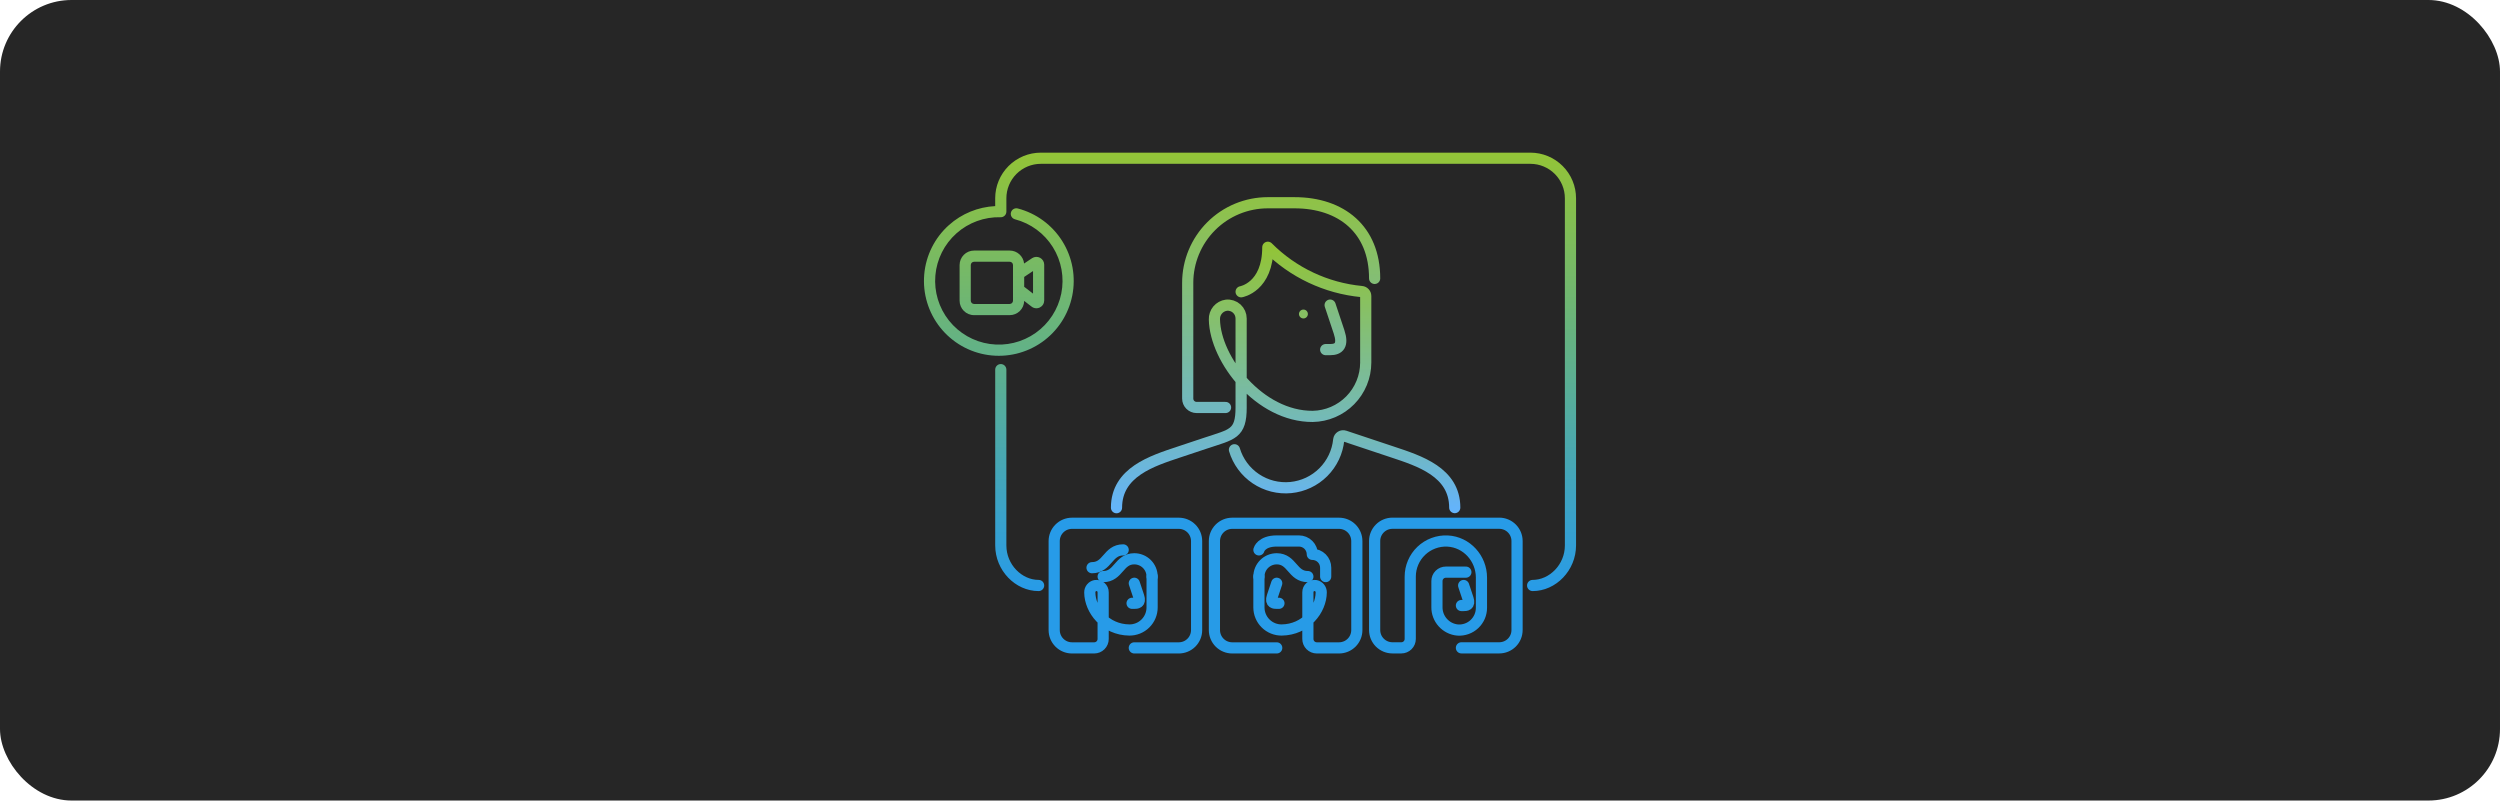 <svg width="559" height="179" viewBox="0 0 559 179" fill="none" xmlns="http://www.w3.org/2000/svg">
<rect width="559" height="179" rx="16" fill="#262626"/>
<path fill-rule="evenodd" clip-rule="evenodd" d="M227.283 38.889C228.728 37.444 230.688 36.632 232.732 36.632H342.198C344.242 36.632 346.202 37.444 347.648 38.889C349.093 40.334 349.905 42.294 349.905 44.338V121.96C349.905 126.265 346.435 129.666 342.696 129.666C342.006 129.666 341.446 130.226 341.446 130.916C341.446 131.606 342.006 132.166 342.696 132.166C347.913 132.166 352.405 127.547 352.405 121.96V44.338C352.405 41.631 351.329 39.035 349.415 37.121C347.501 35.207 344.905 34.132 342.198 34.132H232.732C230.025 34.132 227.429 35.207 225.515 37.121C223.601 39.035 222.526 41.631 222.526 44.338V46.087C218.71 46.273 215.057 47.76 212.188 50.322C208.999 53.169 207.019 57.13 206.656 61.39C206.293 65.651 207.574 69.889 210.236 73.236C212.898 76.582 216.739 78.784 220.972 79.388C225.205 79.993 229.509 78.955 233.002 76.488C236.494 74.021 238.91 70.311 239.755 66.119C240.599 61.927 239.808 57.571 237.543 53.944C235.279 50.317 231.712 47.693 227.575 46.612C226.907 46.437 226.224 46.837 226.049 47.505C225.875 48.173 226.275 48.856 226.943 49.031C230.462 49.951 233.496 52.182 235.423 55.268C237.349 58.353 238.022 62.059 237.304 65.625C236.586 69.191 234.53 72.347 231.559 74.446C228.588 76.545 224.927 77.428 221.326 76.913C217.725 76.399 214.457 74.526 212.192 71.679C209.928 68.832 208.838 65.227 209.147 61.603C209.456 57.978 211.14 54.609 213.853 52.186C216.567 49.764 220.104 48.471 223.741 48.573C224.078 48.583 224.405 48.455 224.647 48.22C224.889 47.985 225.026 47.661 225.026 47.324V44.338C225.026 42.294 225.838 40.334 227.283 38.889ZM225.027 82.652C225.027 81.961 224.467 81.402 223.777 81.402C223.087 81.402 222.527 81.961 222.527 82.652V121.96C222.527 127.547 227.019 132.166 232.236 132.166C232.926 132.166 233.486 131.607 233.486 130.916C233.486 130.226 232.926 129.666 232.236 129.666C228.496 129.666 225.027 126.265 225.027 121.96V82.652ZM231.659 57.438C231.974 57.424 232.286 57.495 232.564 57.643C232.841 57.792 233.073 58.013 233.236 58.282C233.398 58.552 233.485 58.86 233.486 59.175L233.486 59.181L233.486 67.182L233.486 67.185C233.485 67.511 233.393 67.831 233.221 68.107C233.048 68.384 232.801 68.606 232.508 68.75C232.216 68.894 231.889 68.953 231.564 68.92C231.24 68.888 230.931 68.765 230.673 68.566L230.672 68.565L229.006 67.281C228.977 69.045 227.538 70.467 225.766 70.467H217.805C216.015 70.467 214.565 69.016 214.565 67.227V59.266C214.565 57.476 216.015 56.025 217.805 56.025H225.766C227.441 56.025 228.818 57.295 228.989 58.925L230.768 57.73L230.777 57.724L230.777 57.724C231.04 57.551 231.345 57.452 231.659 57.438ZM230.986 60.595L229.008 61.923V64.125L230.986 65.651V60.595ZM217.065 59.266C217.065 58.857 217.396 58.525 217.805 58.525H225.766C226.175 58.525 226.507 58.857 226.507 59.266V67.227C226.507 67.636 226.175 67.967 225.766 67.967H217.805C217.396 67.967 217.065 67.636 217.065 67.227V59.266Z" fill="url(#paint0_linear_1241_30515)"/>
<path d="M257.61 128.926V135.827C257.609 136.494 257.477 137.155 257.219 137.77C256.961 138.386 256.584 138.944 256.109 139.413C255.635 139.882 255.072 140.252 254.453 140.501C253.834 140.751 253.172 140.875 252.505 140.868C247.131 140.798 243.708 136.389 243.678 132.459C243.673 132.101 243.793 131.754 244.018 131.476C244.242 131.198 244.557 131.007 244.907 130.936C245.124 130.897 245.347 130.907 245.559 130.964C245.772 131.021 245.97 131.125 246.138 131.268C246.305 131.41 246.44 131.589 246.531 131.789C246.622 131.99 246.667 132.208 246.663 132.429V142.878C246.663 143.406 246.454 143.912 246.08 144.285C245.707 144.658 245.201 144.868 244.673 144.868H239.697C238.642 144.868 237.629 144.449 236.883 143.702C236.136 142.956 235.717 141.943 235.717 140.887V120.984C235.717 119.929 236.136 118.916 236.883 118.17C237.629 117.423 238.642 117.004 239.697 117.004H263.581C264.637 117.004 265.649 117.423 266.396 118.17C267.142 118.916 267.562 119.929 267.562 120.984V140.887C267.562 141.943 267.142 142.956 266.396 143.702C265.649 144.449 264.637 144.868 263.581 144.868H253.629" stroke="#279BE8" stroke-width="2.5" stroke-linecap="round" stroke-linejoin="round"/>
<path d="M257.612 128.926C257.612 127.87 257.192 126.858 256.446 126.111C255.699 125.365 254.687 124.946 253.631 124.946C250.148 124.946 250.148 128.926 246.665 128.926" stroke="#279BE7" stroke-width="2.5" stroke-linecap="round" stroke-linejoin="round"/>
<path d="M253.63 130.418L254.626 133.403C255.123 134.896 254.128 134.896 253.63 134.896H253.133" stroke="#279BE7" stroke-width="2.5" stroke-linecap="round" stroke-linejoin="round"/>
<path d="M251.143 122.955C247.66 122.955 247.66 126.936 244.177 126.936" stroke="#279BE7" stroke-width="2.5" stroke-linecap="round" stroke-linejoin="round"/>
<path d="M281.495 128.926V135.827C281.496 136.494 281.628 137.155 281.886 137.77C282.144 138.386 282.521 138.944 282.995 139.413C283.47 139.882 284.033 140.252 284.652 140.501C285.271 140.751 285.933 140.875 286.6 140.868C291.974 140.798 295.397 136.389 295.427 132.459C295.432 132.101 295.312 131.754 295.087 131.476C294.863 131.198 294.548 131.007 294.198 130.936C293.981 130.897 293.758 130.907 293.546 130.964C293.333 131.021 293.135 131.125 292.967 131.268C292.8 131.41 292.665 131.589 292.574 131.789C292.483 131.99 292.438 132.208 292.442 132.429V142.878C292.442 143.406 292.651 143.912 293.025 144.285C293.398 144.658 293.904 144.868 294.432 144.868H299.408C300.463 144.868 301.476 144.449 302.222 143.702C302.969 142.956 303.388 141.943 303.388 140.887V120.984C303.388 119.929 302.969 118.916 302.222 118.17C301.476 117.423 300.463 117.004 299.408 117.004H275.524C274.468 117.004 273.456 117.423 272.709 118.17C271.963 118.916 271.543 119.929 271.543 120.984V140.887C271.543 141.943 271.963 142.956 272.709 143.702C273.456 144.449 274.468 144.868 275.524 144.868H285.476" stroke="#279BE7" stroke-width="2.5" stroke-linecap="round" stroke-linejoin="round"/>
<path d="M281.495 128.926C281.495 127.87 281.914 126.858 282.661 126.111C283.408 125.365 284.42 124.946 285.476 124.946C288.959 124.946 288.959 128.926 292.442 128.926" stroke="#279BE7" stroke-width="2.5" stroke-linecap="round" stroke-linejoin="round"/>
<path d="M285.475 130.418L284.48 133.403C283.982 134.896 284.977 134.896 285.475 134.896H285.973" stroke="#279BE7" stroke-width="2.5" stroke-linecap="round" stroke-linejoin="round"/>
<path d="M281.495 122.955C281.495 122.955 281.993 120.964 285.476 120.964H290.451C291.243 120.964 292.003 121.279 292.562 121.839C293.122 122.399 293.437 123.158 293.437 123.95C294.229 123.95 294.988 124.264 295.548 124.824C296.108 125.384 296.422 126.143 296.422 126.935V128.926" stroke="#279BE7" stroke-width="2.5" stroke-linecap="round" stroke-linejoin="round"/>
<path d="M327.271 130.916L328.266 133.902C328.764 135.394 327.769 135.394 327.271 135.394H326.773" stroke="#279BE7" stroke-width="2.5" stroke-linecap="round" stroke-linejoin="round"/>
<path d="M327.769 127.931H323.291C322.763 127.931 322.256 128.141 321.883 128.514C321.51 128.887 321.3 129.393 321.3 129.921V135.743C321.285 137.026 321.755 138.268 322.615 139.22C323.476 140.172 324.664 140.764 325.943 140.878C326.623 140.924 327.307 140.829 327.949 140.599C328.592 140.37 329.181 140.011 329.679 139.544C330.176 139.077 330.573 138.513 330.844 137.887C331.114 137.26 331.253 136.585 331.252 135.902V129.15C331.252 124.866 327.958 121.189 323.674 120.975C322.596 120.923 321.52 121.091 320.509 121.467C319.499 121.844 318.575 122.422 317.795 123.167C317.015 123.911 316.394 124.807 315.97 125.798C315.546 126.79 315.328 127.858 315.329 128.936V142.868C315.329 143.396 315.12 143.902 314.746 144.276C314.373 144.649 313.867 144.859 313.339 144.859H311.349C310.293 144.859 309.281 144.439 308.534 143.693C307.788 142.946 307.368 141.934 307.368 140.878V120.975C307.368 119.919 307.788 118.907 308.534 118.16C309.281 117.414 310.293 116.994 311.349 116.994H335.232C336.288 116.994 337.3 117.414 338.047 118.16C338.794 118.907 339.213 119.919 339.213 120.975V140.878C339.213 141.934 338.794 142.946 338.047 143.693C337.3 144.439 336.288 144.859 335.232 144.859H326.774" stroke="#279BE7" stroke-width="2.5" stroke-linecap="round" stroke-linejoin="round"/>
<path d="M297.417 68.221L299.407 74.192C300.402 77.178 299.407 78.173 297.417 78.173H296.421" stroke="url(#paint1_linear_1241_30515)" stroke-width="2.5" stroke-linecap="round" stroke-linejoin="round"/>
<path d="M291.446 71.207C291.995 71.207 292.441 70.762 292.441 70.212C292.441 69.663 291.995 69.217 291.446 69.217C290.896 69.217 290.451 69.663 290.451 70.212C290.451 70.762 290.896 71.207 291.446 71.207Z" fill="#87C063"/>
<path d="M277.514 65.237C277.514 65.237 283.485 64.242 283.485 55.286C289.11 60.93 296.53 64.434 304.463 65.192C304.713 65.213 304.946 65.326 305.115 65.511C305.285 65.695 305.379 65.937 305.378 66.188V81.075C305.371 84.234 304.125 87.263 301.907 89.513C299.69 91.763 296.679 93.053 293.521 93.106C281.634 93.166 271.702 80.393 271.543 71.427C271.512 70.658 271.769 69.905 272.264 69.316C272.759 68.727 273.457 68.344 274.22 68.243C274.637 68.199 275.059 68.244 275.458 68.375C275.856 68.505 276.223 68.718 276.534 69C276.844 69.282 277.092 69.626 277.261 70.01C277.43 70.393 277.516 70.809 277.514 71.228V91.131C277.514 97.102 275.524 97.102 269.553 99.092L263.582 101.082C257.611 103.073 249.65 105.561 249.65 113.522" stroke="url(#paint2_linear_1241_30515)" stroke-width="2.5" stroke-linecap="round" stroke-linejoin="round"/>
<path d="M274.031 91.111H267.563C267.035 91.111 266.528 90.901 266.155 90.528C265.782 90.154 265.572 89.648 265.572 89.12V63.246C265.572 58.496 267.46 53.94 270.819 50.58C274.178 47.221 278.734 45.334 283.485 45.334H289.456C299.905 45.334 307.368 51.305 307.368 62.251" stroke="url(#paint3_linear_1241_30515)" stroke-width="2.5" stroke-linecap="round" stroke-linejoin="round"/>
<path d="M276.021 100.564C276.816 103.213 278.505 105.503 280.801 107.045C283.096 108.587 285.855 109.284 288.608 109.018C291.36 108.752 293.935 107.539 295.892 105.586C297.85 103.634 299.069 101.062 299.342 98.31C299.361 98.164 299.412 98.025 299.491 97.901C299.571 97.777 299.677 97.672 299.801 97.594C299.926 97.516 300.066 97.467 300.212 97.449C300.358 97.432 300.506 97.447 300.646 97.494L311.349 101.062C317.32 103.052 325.281 105.54 325.281 113.501" stroke="url(#paint4_linear_1241_30515)" stroke-width="2.5" stroke-linecap="round" stroke-linejoin="round"/>
<defs>
<linearGradient id="paint0_linear_1241_30515" x1="279.5" y1="34.132" x2="279.5" y2="132.166" gradientUnits="userSpaceOnUse">
<stop stop-color="#93C437"/>
<stop offset="1" stop-color="#279BE8"/>
</linearGradient>
<linearGradient id="paint1_linear_1241_30515" x1="298.109" y1="68.221" x2="298.109" y2="78.173" gradientUnits="userSpaceOnUse">
<stop stop-color="#82BD7C"/>
<stop offset="1" stop-color="#78BAA2"/>
</linearGradient>
<linearGradient id="paint2_linear_1241_30515" x1="277.514" y1="55.286" x2="277.514" y2="113.522" gradientUnits="userSpaceOnUse">
<stop stop-color="#92C437"/>
<stop offset="1" stop-color="#64B4FA"/>
</linearGradient>
<linearGradient id="paint3_linear_1241_30515" x1="286.47" y1="45.334" x2="286.47" y2="91.111" gradientUnits="userSpaceOnUse">
<stop stop-color="#8FC248"/>
<stop offset="1" stop-color="#71B8C0"/>
</linearGradient>
<linearGradient id="paint4_linear_1241_30515" x1="300.651" y1="97.442" x2="300.651" y2="113.501" gradientUnits="userSpaceOnUse">
<stop stop-color="#74B9B3"/>
<stop offset="1" stop-color="#64B4FA"/>
</linearGradient>
</defs>
</svg>
